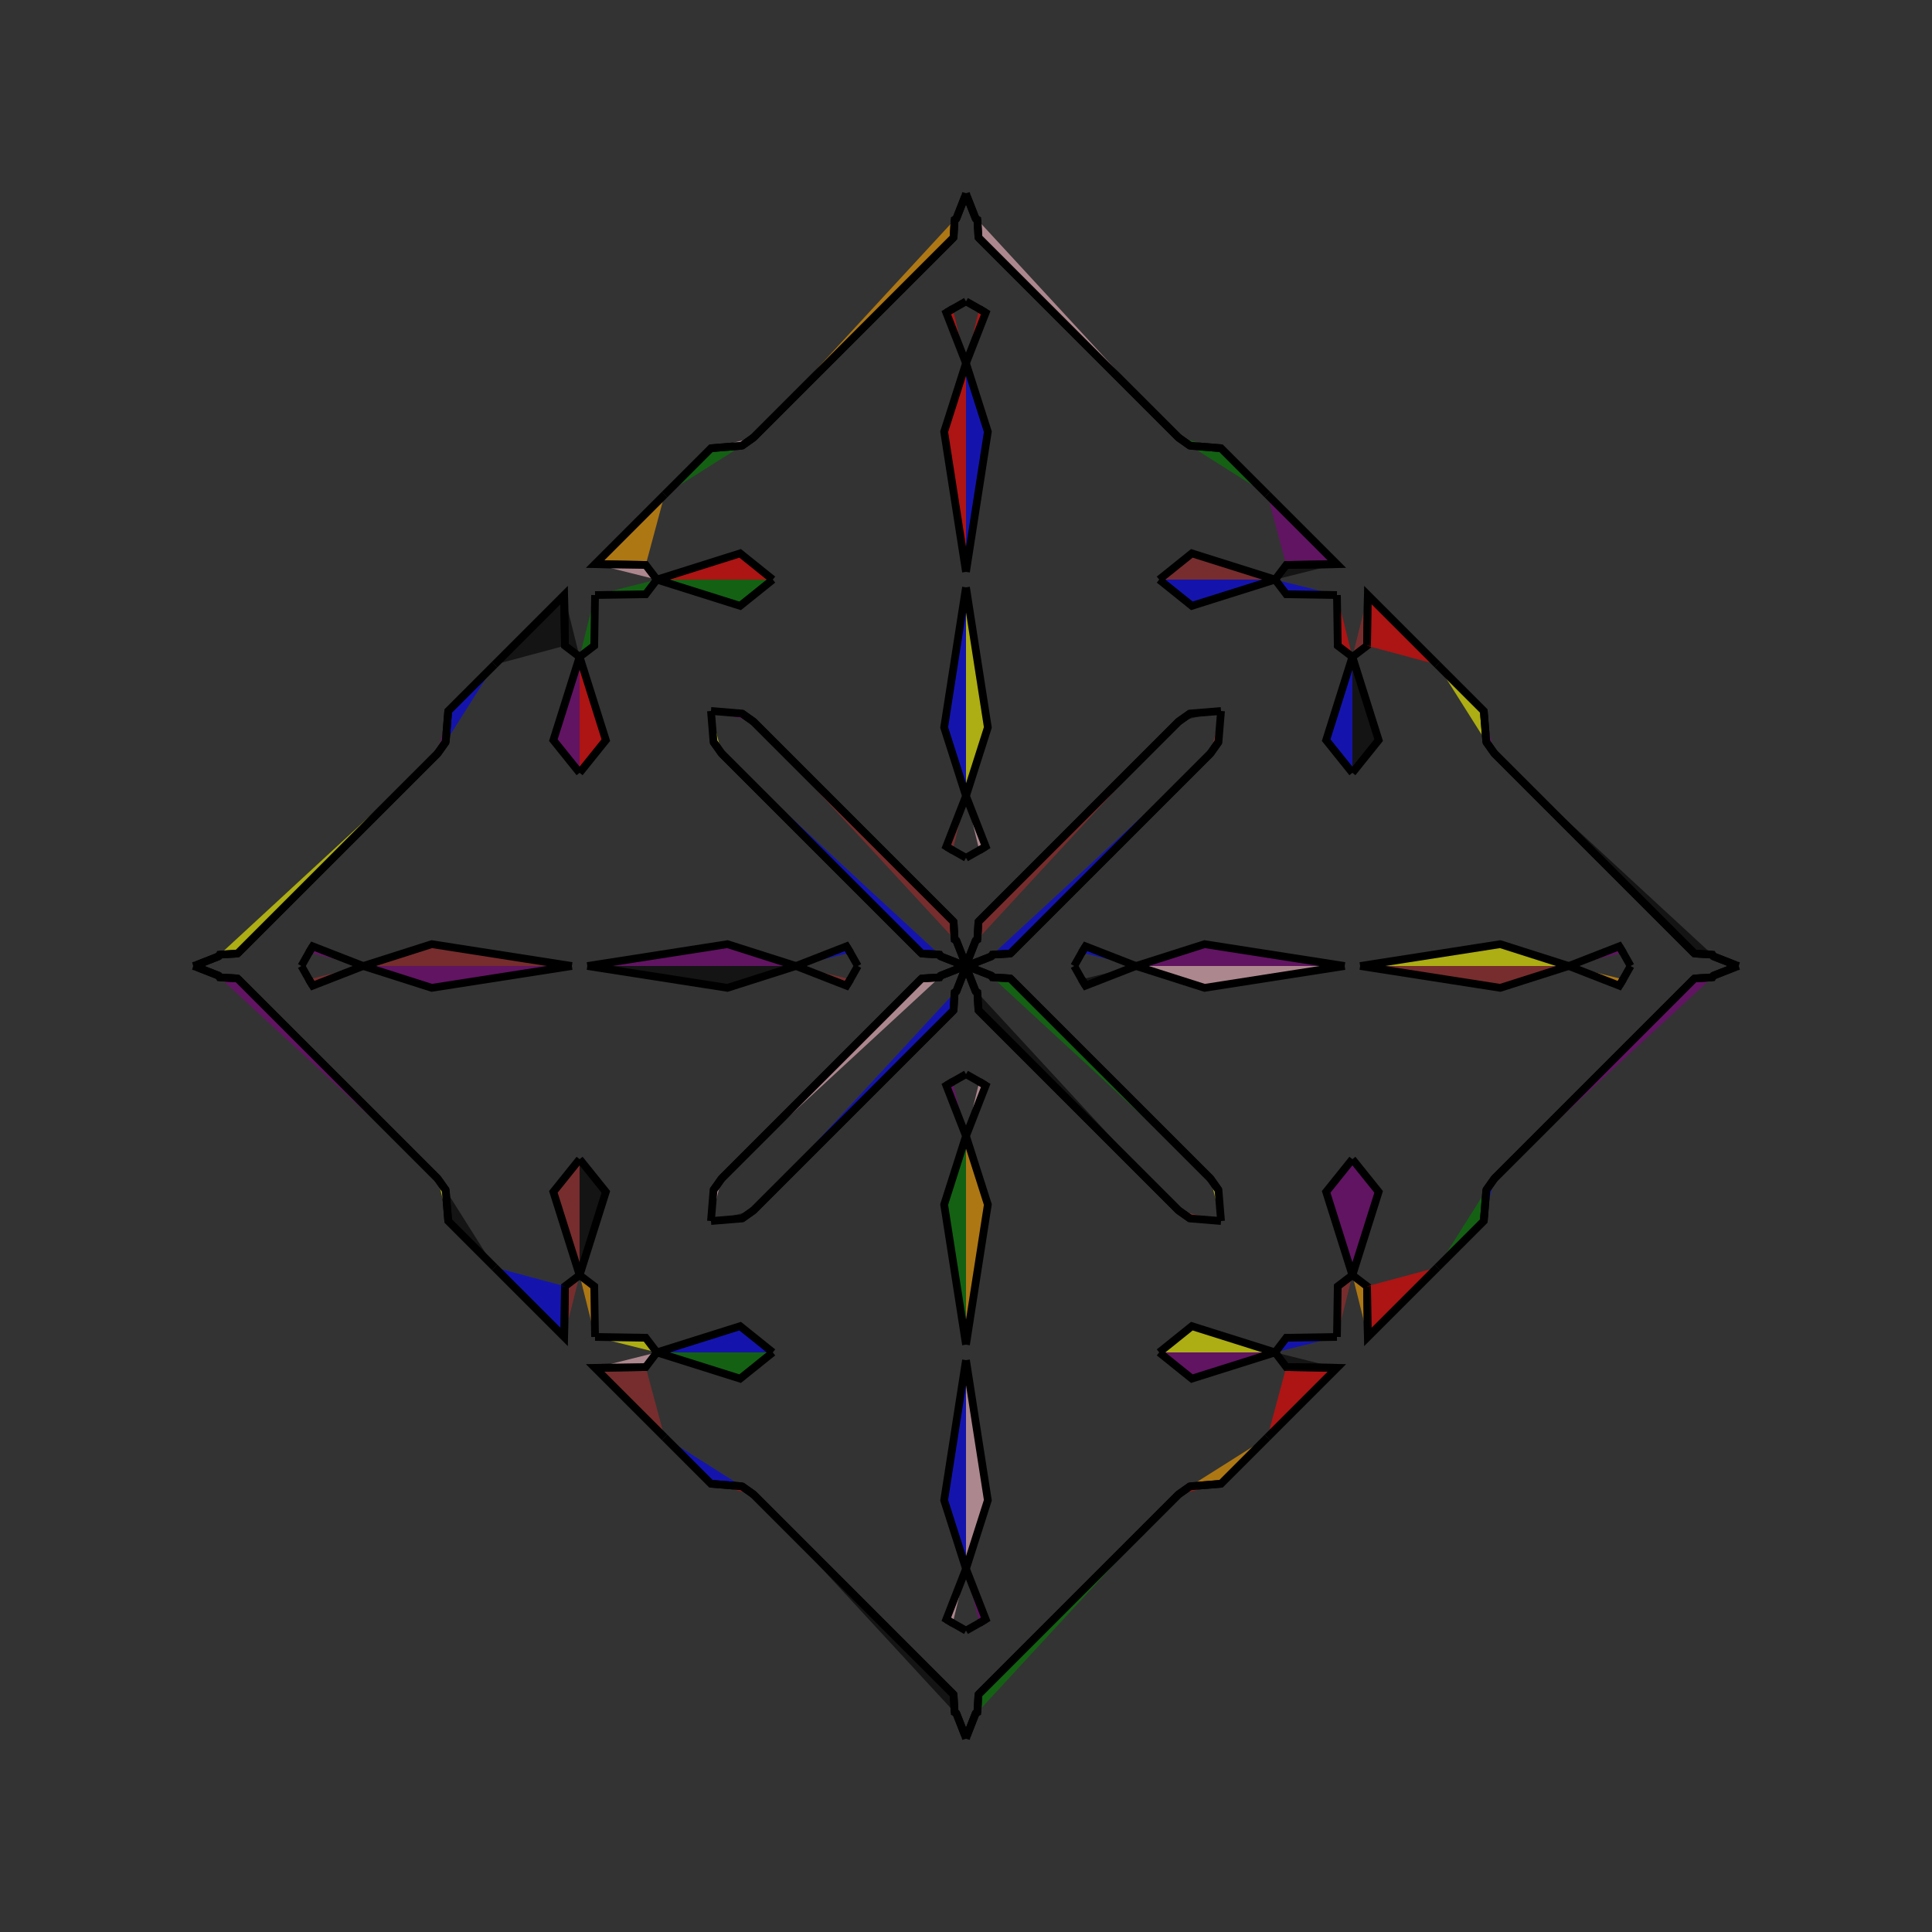 <?xml version="1.0" encoding="UTF-8"?>
<svg xmlns="http://www.w3.org/2000/svg" xmlns:xlink="http://www.w3.org/1999/xlink"
     width="250" height="250" viewBox="-125.0 -125.0 250 250">
<rect x="-125.0" y="-125.0" width="250" height="250" fill="#333333" stroke="none"/>
<defs>
</defs>
<path d="M14.0,-0.0 L14.973,-1.721 L15.469,-2.546" fill="yellow" fill-opacity="0.6" stroke="black" stroke-width="1" />
<path d="M14.0,-0.0 L14.973,1.721 L15.469,2.546" fill="yellow" fill-opacity="0.6" stroke="black" stroke-width="1" />
<path d="M14.973,-1.721 L15.469,-2.546 L22.0,-0.0" fill="blue" fill-opacity="0.6" stroke="black" stroke-width="1" />
<path d="M14.973,1.721 L15.469,2.546 L22.0,-0.0" fill="black" fill-opacity="0.6" stroke="black" stroke-width="1" />
<path d="M22.0,-0.0 L30.87,-2.827 L49.0,-0.0" fill="purple" fill-opacity="0.6" stroke="black" stroke-width="1" />
<path d="M22.0,-0.0 L30.87,2.827 L49.0,-0.0" fill="pink" fill-opacity="0.6" stroke="black" stroke-width="1" />
<path d="M50.0,-25.0 L46.604,-29.226 L50.0,-40.0" fill="blue" fill-opacity="0.6" stroke="black" stroke-width="1" />
<path d="M50.0,25.0 L46.604,29.226 L50.0,40.0" fill="purple" fill-opacity="0.6" stroke="black" stroke-width="1" />
<path d="M50.0,-40.0 L48.105,-41.444 L48.0,-48.0" fill="red" fill-opacity="0.6" stroke="black" stroke-width="1" />
<path d="M50.0,40.0 L48.105,41.444 L48.0,48.0" fill="brown" fill-opacity="0.6" stroke="black" stroke-width="1" />
<path d="M41.444,51.895 L48.0,52.0 L39.0,61.0" fill="red" fill-opacity="0.6" stroke="black" stroke-width="1" />
<path d="M41.444,-51.895 L48.0,-52.0 L39.0,-61.0" fill="purple" fill-opacity="0.6" stroke="black" stroke-width="1" />
<path d="M39.0,61.0 L33.0,67.0 L28.98,67.329" fill="orange" fill-opacity="0.6" stroke="black" stroke-width="1" />
<path d="M39.0,-61.0 L33.0,-67.0 L28.98,-67.329" fill="green" fill-opacity="0.6" stroke="black" stroke-width="1" />
<path d="M33.0,-33.0 L32.671,-28.98 L31.626,-27.503" fill="brown" fill-opacity="0.6" stroke="black" stroke-width="1" />
<path d="M33.0,33.0 L32.671,28.98 L31.626,27.503" fill="yellow" fill-opacity="0.6" stroke="black" stroke-width="1" />
<path d="M32.671,-28.98 L31.626,-27.503 L5.732,-1.61" fill="purple" fill-opacity="0.6" stroke="black" stroke-width="1" />
<path d="M32.671,28.98 L31.626,27.503 L5.732,1.61" fill="black" fill-opacity="0.6" stroke="black" stroke-width="1" />
<path d="M31.626,-27.503 L5.732,-1.61 L3.419,-1.471" fill="blue" fill-opacity="0.6" stroke="black" stroke-width="1" />
<path d="M31.626,27.503 L5.732,1.61 L3.419,1.471" fill="green" fill-opacity="0.6" stroke="black" stroke-width="1" />
<path d="M5.732,-1.61 L3.419,-1.471 L3.292,-1.253" fill="black" fill-opacity="0.6" stroke="black" stroke-width="1" />
<path d="M5.732,1.61 L3.419,1.471 L3.292,1.253" fill="orange" fill-opacity="0.6" stroke="black" stroke-width="1" />
<path d="M3.419,-1.471 L3.292,-1.253 L0.411,-0.121" fill="black" fill-opacity="0.6" stroke="black" stroke-width="1" />
<path d="M3.419,1.471 L3.292,1.253 L0.411,0.121" fill="red" fill-opacity="0.6" stroke="black" stroke-width="1" />
<path d="M3.292,-1.253 L0.411,-0.121 L0.0,-0.0" fill="orange" fill-opacity="0.6" stroke="black" stroke-width="1" />
<path d="M3.292,1.253 L0.411,0.121 L0.0,-0.0" fill="brown" fill-opacity="0.6" stroke="black" stroke-width="1" />
<path d="M-14.0,-0.0 L-14.973,-1.721 L-15.469,-2.546" fill="pink" fill-opacity="0.6" stroke="black" stroke-width="1" />
<path d="M-14.0,-0.0 L-14.973,1.721 L-15.469,2.546" fill="black" fill-opacity="0.6" stroke="black" stroke-width="1" />
<path d="M-14.973,-1.721 L-15.469,-2.546 L-22.0,-0.0" fill="blue" fill-opacity="0.6" stroke="black" stroke-width="1" />
<path d="M-14.973,1.721 L-15.469,2.546 L-22.0,-0.0" fill="brown" fill-opacity="0.6" stroke="black" stroke-width="1" />
<path d="M-22.0,-0.0 L-30.87,-2.827 L-49.0,-0.0" fill="purple" fill-opacity="0.6" stroke="black" stroke-width="1" />
<path d="M-22.0,-0.0 L-30.87,2.827 L-49.0,-0.0" fill="black" fill-opacity="0.6" stroke="black" stroke-width="1" />
<path d="M-50.0,-25.0 L-46.604,-29.226 L-50.0,-40.0" fill="red" fill-opacity="0.6" stroke="black" stroke-width="1" />
<path d="M-50.0,25.0 L-46.604,29.226 L-50.0,40.0" fill="black" fill-opacity="0.6" stroke="black" stroke-width="1" />
<path d="M-50.0,-40.0 L-48.105,-41.444 L-48.0,-48.0" fill="green" fill-opacity="0.6" stroke="black" stroke-width="1" />
<path d="M-50.0,40.0 L-48.105,41.444 L-48.0,48.0" fill="orange" fill-opacity="0.6" stroke="black" stroke-width="1" />
<path d="M-41.444,51.895 L-48.0,52.0 L-39.0,61.0" fill="brown" fill-opacity="0.6" stroke="black" stroke-width="1" />
<path d="M-41.444,-51.895 L-48.0,-52.0 L-39.0,-61.0" fill="orange" fill-opacity="0.6" stroke="black" stroke-width="1" />
<path d="M-39.0,61.0 L-33.0,67.0 L-28.98,67.329" fill="blue" fill-opacity="0.6" stroke="black" stroke-width="1" />
<path d="M-39.0,-61.0 L-33.0,-67.0 L-28.98,-67.329" fill="green" fill-opacity="0.6" stroke="black" stroke-width="1" />
<path d="M-33.0,-33.0 L-32.671,-28.98 L-31.626,-27.503" fill="yellow" fill-opacity="0.6" stroke="black" stroke-width="1" />
<path d="M-33.0,33.0 L-32.671,28.98 L-31.626,27.503" fill="pink" fill-opacity="0.6" stroke="black" stroke-width="1" />
<path d="M-32.671,-28.98 L-31.626,-27.503 L-5.732,-1.61" fill="brown" fill-opacity="0.6" stroke="black" stroke-width="1" />
<path d="M-32.671,28.98 L-31.626,27.503 L-5.732,1.61" fill="purple" fill-opacity="0.6" stroke="black" stroke-width="1" />
<path d="M-31.626,-27.503 L-5.732,-1.61 L-3.419,-1.471" fill="blue" fill-opacity="0.6" stroke="black" stroke-width="1" />
<path d="M-31.626,27.503 L-5.732,1.61 L-3.419,1.471" fill="pink" fill-opacity="0.6" stroke="black" stroke-width="1" />
<path d="M-5.732,-1.61 L-3.419,-1.471 L-3.292,-1.253" fill="black" fill-opacity="0.6" stroke="black" stroke-width="1" />
<path d="M-5.732,1.61 L-3.419,1.471 L-3.292,1.253" fill="black" fill-opacity="0.6" stroke="black" stroke-width="1" />
<path d="M-3.419,-1.471 L-3.292,-1.253 L-0.411,-0.121" fill="orange" fill-opacity="0.6" stroke="black" stroke-width="1" />
<path d="M-3.419,1.471 L-3.292,1.253 L-0.411,0.121" fill="purple" fill-opacity="0.6" stroke="black" stroke-width="1" />
<path d="M-3.292,-1.253 L-0.411,-0.121 L0.0,-0.0" fill="red" fill-opacity="0.6" stroke="black" stroke-width="1" />
<path d="M-3.292,1.253 L-0.411,0.121 L0.0,-0.0" fill="red" fill-opacity="0.6" stroke="black" stroke-width="1" />
<path d="M86.0,-0.0 L85.027,1.721 L84.531,2.546" fill="green" fill-opacity="0.6" stroke="black" stroke-width="1" />
<path d="M86.0,-0.0 L85.027,-1.721 L84.531,-2.546" fill="red" fill-opacity="0.6" stroke="black" stroke-width="1" />
<path d="M85.027,1.721 L84.531,2.546 L78.0,-0.0" fill="orange" fill-opacity="0.6" stroke="black" stroke-width="1" />
<path d="M85.027,-1.721 L84.531,-2.546 L78.0,-0.0" fill="purple" fill-opacity="0.6" stroke="black" stroke-width="1" />
<path d="M78.0,-0.0 L69.13,2.827 L51.0,-0.0" fill="brown" fill-opacity="0.6" stroke="black" stroke-width="1" />
<path d="M78.0,-0.0 L69.13,-2.827 L51.0,-0.0" fill="yellow" fill-opacity="0.6" stroke="black" stroke-width="1" />
<path d="M50.0,25.0 L53.396,29.226 L50.0,40.0" fill="purple" fill-opacity="0.6" stroke="black" stroke-width="1" />
<path d="M50.0,-25.0 L53.396,-29.226 L50.0,-40.0" fill="black" fill-opacity="0.6" stroke="black" stroke-width="1" />
<path d="M50.0,40.0 L51.895,41.444 L52.0,48.0" fill="orange" fill-opacity="0.6" stroke="black" stroke-width="1" />
<path d="M50.0,-40.0 L51.895,-41.444 L52.0,-48.0" fill="brown" fill-opacity="0.6" stroke="black" stroke-width="1" />
<path d="M51.895,41.444 L52.0,48.0 L61.0,39.0" fill="red" fill-opacity="0.6" stroke="black" stroke-width="1" />
<path d="M51.895,-41.444 L52.0,-48.0 L61.0,-39.0" fill="red" fill-opacity="0.6" stroke="black" stroke-width="1" />
<path d="M61.0,39.0 L67.0,33.0 L67.329,28.98" fill="green" fill-opacity="0.6" stroke="black" stroke-width="1" />
<path d="M61.0,-39.0 L67.0,-33.0 L67.329,-28.98" fill="yellow" fill-opacity="0.6" stroke="black" stroke-width="1" />
<path d="M67.0,33.0 L67.329,28.98 L68.374,27.503" fill="blue" fill-opacity="0.6" stroke="black" stroke-width="1" />
<path d="M67.0,-33.0 L67.329,-28.98 L68.374,-27.503" fill="purple" fill-opacity="0.6" stroke="black" stroke-width="1" />
<path d="M67.329,28.98 L68.374,27.503 L94.268,1.61" fill="red" fill-opacity="0.6" stroke="black" stroke-width="1" />
<path d="M67.329,-28.98 L68.374,-27.503 L94.268,-1.61" fill="red" fill-opacity="0.6" stroke="black" stroke-width="1" />
<path d="M68.374,27.503 L94.268,1.61 L96.581,1.471" fill="purple" fill-opacity="0.6" stroke="black" stroke-width="1" />
<path d="M68.374,-27.503 L94.268,-1.61 L96.581,-1.471" fill="black" fill-opacity="0.6" stroke="black" stroke-width="1" />
<path d="M94.268,1.61 L96.581,1.471 L96.708,1.253" fill="purple" fill-opacity="0.6" stroke="black" stroke-width="1" />
<path d="M94.268,-1.61 L96.581,-1.471 L96.708,-1.253" fill="orange" fill-opacity="0.6" stroke="black" stroke-width="1" />
<path d="M96.581,1.471 L96.708,1.253 L99.589,0.121" fill="brown" fill-opacity="0.6" stroke="black" stroke-width="1" />
<path d="M96.581,-1.471 L96.708,-1.253 L99.589,-0.121" fill="yellow" fill-opacity="0.6" stroke="black" stroke-width="1" />
<path d="M96.708,1.253 L99.589,0.121 L100.0,-0.0" fill="blue" fill-opacity="0.6" stroke="black" stroke-width="1" />
<path d="M96.708,-1.253 L99.589,-0.121 L100.0,-0.0" fill="purple" fill-opacity="0.6" stroke="black" stroke-width="1" />
<path d="M0.0,-14.0 L1.721,-14.973 L2.546,-15.469" fill="black" fill-opacity="0.6" stroke="black" stroke-width="1" />
<path d="M0.0,14.0 L1.721,14.973 L2.546,15.469" fill="green" fill-opacity="0.6" stroke="black" stroke-width="1" />
<path d="M0.0,86.0 L1.721,85.027 L2.546,84.531" fill="green" fill-opacity="0.6" stroke="black" stroke-width="1" />
<path d="M0.0,-86.0 L1.721,-85.027 L2.546,-84.531" fill="brown" fill-opacity="0.6" stroke="black" stroke-width="1" />
<path d="M1.721,-14.973 L2.546,-15.469 L0.0,-22.0" fill="pink" fill-opacity="0.6" stroke="black" stroke-width="1" />
<path d="M1.721,14.973 L2.546,15.469 L0.0,22.0" fill="pink" fill-opacity="0.6" stroke="black" stroke-width="1" />
<path d="M1.721,85.027 L2.546,84.531 L0.0,78.0" fill="purple" fill-opacity="0.6" stroke="black" stroke-width="1" />
<path d="M1.721,-85.027 L2.546,-84.531 L0.0,-78.0" fill="red" fill-opacity="0.6" stroke="black" stroke-width="1" />
<path d="M0.0,-22.0 L2.827,-30.87 L0.0,-49.0" fill="yellow" fill-opacity="0.6" stroke="black" stroke-width="1" />
<path d="M0.0,22.0 L2.827,30.87 L0.0,49.0" fill="orange" fill-opacity="0.6" stroke="black" stroke-width="1" />
<path d="M0.0,78.0 L2.827,69.13 L0.0,51.0" fill="pink" fill-opacity="0.6" stroke="black" stroke-width="1" />
<path d="M0.0,-78.0 L2.827,-69.13 L0.0,-51.0" fill="blue" fill-opacity="0.6" stroke="black" stroke-width="1" />
<path d="M25.0,-50.0 L29.226,-46.604 L40.0,-50.0" fill="blue" fill-opacity="0.6" stroke="black" stroke-width="1" />
<path d="M25.0,50.0 L29.226,46.604 L40.0,50.0" fill="yellow" fill-opacity="0.6" stroke="black" stroke-width="1" />
<path d="M25.0,50.0 L29.226,53.396 L40.0,50.0" fill="purple" fill-opacity="0.6" stroke="black" stroke-width="1" />
<path d="M25.0,-50.0 L29.226,-53.396 L40.0,-50.0" fill="brown" fill-opacity="0.6" stroke="black" stroke-width="1" />
<path d="M40.0,-50.0 L41.444,-48.105 L48.0,-48.0" fill="blue" fill-opacity="0.6" stroke="black" stroke-width="1" />
<path d="M40.0,50.0 L41.444,48.105 L48.0,48.0" fill="blue" fill-opacity="0.6" stroke="black" stroke-width="1" />
<path d="M40.0,50.0 L41.444,51.895 L48.0,52.0" fill="black" fill-opacity="0.6" stroke="black" stroke-width="1" />
<path d="M40.0,-50.0 L41.444,-51.895 L48.0,-52.0" fill="black" fill-opacity="0.6" stroke="black" stroke-width="1" />
<path d="M33.0,-33.0 L28.98,-32.671 L27.503,-31.626" fill="black" fill-opacity="0.6" stroke="black" stroke-width="1" />
<path d="M33.0,33.0 L28.98,32.671 L27.503,31.626" fill="brown" fill-opacity="0.6" stroke="black" stroke-width="1" />
<path d="M33.0,67.0 L28.98,67.329 L27.503,68.374" fill="red" fill-opacity="0.6" stroke="black" stroke-width="1" />
<path d="M33.0,-67.0 L28.98,-67.329 L27.503,-68.374" fill="green" fill-opacity="0.6" stroke="black" stroke-width="1" />
<path d="M28.98,-32.671 L27.503,-31.626 L1.61,-5.732" fill="brown" fill-opacity="0.6" stroke="black" stroke-width="1" />
<path d="M28.98,32.671 L27.503,31.626 L1.61,5.732" fill="green" fill-opacity="0.6" stroke="black" stroke-width="1" />
<path d="M28.98,67.329 L27.503,68.374 L1.61,94.268" fill="pink" fill-opacity="0.6" stroke="black" stroke-width="1" />
<path d="M28.98,-67.329 L27.503,-68.374 L1.61,-94.268" fill="pink" fill-opacity="0.6" stroke="black" stroke-width="1" />
<path d="M27.503,-31.626 L1.61,-5.732 L1.471,-3.419" fill="brown" fill-opacity="0.6" stroke="black" stroke-width="1" />
<path d="M27.503,31.626 L1.61,5.732 L1.471,3.419" fill="black" fill-opacity="0.6" stroke="black" stroke-width="1" />
<path d="M27.503,68.374 L1.61,94.268 L1.471,96.581" fill="green" fill-opacity="0.6" stroke="black" stroke-width="1" />
<path d="M27.503,-68.374 L1.61,-94.268 L1.471,-96.581" fill="pink" fill-opacity="0.6" stroke="black" stroke-width="1" />
<path d="M1.61,-5.732 L1.471,-3.419 L1.253,-3.292" fill="green" fill-opacity="0.6" stroke="black" stroke-width="1" />
<path d="M1.61,5.732 L1.471,3.419 L1.253,3.292" fill="red" fill-opacity="0.6" stroke="black" stroke-width="1" />
<path d="M1.61,94.268 L1.471,96.581 L1.253,96.708" fill="black" fill-opacity="0.6" stroke="black" stroke-width="1" />
<path d="M1.61,-94.268 L1.471,-96.581 L1.253,-96.708" fill="yellow" fill-opacity="0.6" stroke="black" stroke-width="1" />
<path d="M1.471,-3.419 L1.253,-3.292 L0.121,-0.411" fill="black" fill-opacity="0.6" stroke="black" stroke-width="1" />
<path d="M1.471,3.419 L1.253,3.292 L0.121,0.411" fill="orange" fill-opacity="0.6" stroke="black" stroke-width="1" />
<path d="M1.471,96.581 L1.253,96.708 L0.121,99.589" fill="orange" fill-opacity="0.6" stroke="black" stroke-width="1" />
<path d="M1.471,-96.581 L1.253,-96.708 L0.121,-99.589" fill="orange" fill-opacity="0.6" stroke="black" stroke-width="1" />
<path d="M1.253,-3.292 L0.121,-0.411 L0.0,-0.0" fill="green" fill-opacity="0.6" stroke="black" stroke-width="1" />
<path d="M1.253,3.292 L0.121,0.411 L0.0,-0.0" fill="red" fill-opacity="0.6" stroke="black" stroke-width="1" />
<path d="M1.253,96.708 L0.121,99.589 L0.0,100.0" fill="pink" fill-opacity="0.6" stroke="black" stroke-width="1" />
<path d="M1.253,-96.708 L0.121,-99.589 L0.0,-100.0" fill="purple" fill-opacity="0.6" stroke="black" stroke-width="1" />
<path d="M0.0,86.0 L-1.721,85.027 L-2.546,84.531" fill="green" fill-opacity="0.6" stroke="black" stroke-width="1" />
<path d="M0.0,-14.0 L-1.721,-14.973 L-2.546,-15.469" fill="blue" fill-opacity="0.6" stroke="black" stroke-width="1" />
<path d="M0.0,14.0 L-1.721,14.973 L-2.546,15.469" fill="yellow" fill-opacity="0.6" stroke="black" stroke-width="1" />
<path d="M0.0,-86.0 L-1.721,-85.027 L-2.546,-84.531" fill="black" fill-opacity="0.6" stroke="black" stroke-width="1" />
<path d="M-1.721,85.027 L-2.546,84.531 L0.0,78.0" fill="pink" fill-opacity="0.6" stroke="black" stroke-width="1" />
<path d="M-1.721,-14.973 L-2.546,-15.469 L0.0,-22.0" fill="brown" fill-opacity="0.6" stroke="black" stroke-width="1" />
<path d="M-1.721,14.973 L-2.546,15.469 L0.0,22.0" fill="purple" fill-opacity="0.6" stroke="black" stroke-width="1" />
<path d="M-1.721,-85.027 L-2.546,-84.531 L0.0,-78.0" fill="red" fill-opacity="0.6" stroke="black" stroke-width="1" />
<path d="M0.0,78.0 L-2.827,69.13 L0.0,51.0" fill="blue" fill-opacity="0.6" stroke="black" stroke-width="1" />
<path d="M0.0,-22.0 L-2.827,-30.87 L0.0,-49.0" fill="blue" fill-opacity="0.6" stroke="black" stroke-width="1" />
<path d="M0.0,22.0 L-2.827,30.87 L0.0,49.0" fill="green" fill-opacity="0.6" stroke="black" stroke-width="1" />
<path d="M0.0,-78.0 L-2.827,-69.13 L0.0,-51.0" fill="red" fill-opacity="0.6" stroke="black" stroke-width="1" />
<path d="M-25.0,50.0 L-29.226,53.396 L-40.0,50.0" fill="green" fill-opacity="0.6" stroke="black" stroke-width="1" />
<path d="M-25.0,-50.0 L-29.226,-46.604 L-40.0,-50.0" fill="green" fill-opacity="0.6" stroke="black" stroke-width="1" />
<path d="M-25.0,50.0 L-29.226,46.604 L-40.0,50.0" fill="blue" fill-opacity="0.6" stroke="black" stroke-width="1" />
<path d="M-25.0,-50.0 L-29.226,-53.396 L-40.0,-50.0" fill="red" fill-opacity="0.6" stroke="black" stroke-width="1" />
<path d="M-40.0,50.0 L-41.444,51.895 L-48.0,52.0" fill="pink" fill-opacity="0.6" stroke="black" stroke-width="1" />
<path d="M-40.0,-50.0 L-41.444,-48.105 L-48.0,-48.0" fill="green" fill-opacity="0.6" stroke="black" stroke-width="1" />
<path d="M-40.0,50.0 L-41.444,48.105 L-48.0,48.0" fill="yellow" fill-opacity="0.6" stroke="black" stroke-width="1" />
<path d="M-40.0,-50.0 L-41.444,-51.895 L-48.0,-52.0" fill="pink" fill-opacity="0.6" stroke="black" stroke-width="1" />
<path d="M-33.0,67.0 L-28.98,67.329 L-27.503,68.374" fill="red" fill-opacity="0.6" stroke="black" stroke-width="1" />
<path d="M-33.0,-33.0 L-28.98,-32.671 L-27.503,-31.626" fill="purple" fill-opacity="0.6" stroke="black" stroke-width="1" />
<path d="M-33.0,33.0 L-28.98,32.671 L-27.503,31.626" fill="black" fill-opacity="0.6" stroke="black" stroke-width="1" />
<path d="M-33.0,-67.0 L-28.98,-67.329 L-27.503,-68.374" fill="pink" fill-opacity="0.6" stroke="black" stroke-width="1" />
<path d="M-28.98,67.329 L-27.503,68.374 L-1.61,94.268" fill="yellow" fill-opacity="0.6" stroke="black" stroke-width="1" />
<path d="M-28.98,-32.671 L-27.503,-31.626 L-1.61,-5.732" fill="yellow" fill-opacity="0.6" stroke="black" stroke-width="1" />
<path d="M-28.98,32.671 L-27.503,31.626 L-1.61,5.732" fill="purple" fill-opacity="0.6" stroke="black" stroke-width="1" />
<path d="M-28.98,-67.329 L-27.503,-68.374 L-1.61,-94.268" fill="orange" fill-opacity="0.6" stroke="black" stroke-width="1" />
<path d="M-27.503,68.374 L-1.61,94.268 L-1.471,96.581" fill="black" fill-opacity="0.6" stroke="black" stroke-width="1" />
<path d="M-27.503,-31.626 L-1.61,-5.732 L-1.471,-3.419" fill="brown" fill-opacity="0.6" stroke="black" stroke-width="1" />
<path d="M-27.503,31.626 L-1.61,5.732 L-1.471,3.419" fill="blue" fill-opacity="0.6" stroke="black" stroke-width="1" />
<path d="M-27.503,-68.374 L-1.61,-94.268 L-1.471,-96.581" fill="orange" fill-opacity="0.6" stroke="black" stroke-width="1" />
<path d="M-1.61,94.268 L-1.471,96.581 L-1.253,96.708" fill="orange" fill-opacity="0.6" stroke="black" stroke-width="1" />
<path d="M-1.61,-5.732 L-1.471,-3.419 L-1.253,-3.292" fill="black" fill-opacity="0.6" stroke="black" stroke-width="1" />
<path d="M-1.61,5.732 L-1.471,3.419 L-1.253,3.292" fill="purple" fill-opacity="0.6" stroke="black" stroke-width="1" />
<path d="M-1.61,-94.268 L-1.471,-96.581 L-1.253,-96.708" fill="black" fill-opacity="0.6" stroke="black" stroke-width="1" />
<path d="M-1.471,96.581 L-1.253,96.708 L-0.121,99.589" fill="red" fill-opacity="0.6" stroke="black" stroke-width="1" />
<path d="M-1.471,-3.419 L-1.253,-3.292 L-0.121,-0.411" fill="purple" fill-opacity="0.6" stroke="black" stroke-width="1" />
<path d="M-1.471,3.419 L-1.253,3.292 L-0.121,0.411" fill="pink" fill-opacity="0.6" stroke="black" stroke-width="1" />
<path d="M-1.471,-96.581 L-1.253,-96.708 L-0.121,-99.589" fill="red" fill-opacity="0.6" stroke="black" stroke-width="1" />
<path d="M-1.253,96.708 L-0.121,99.589 L0.0,100.0" fill="orange" fill-opacity="0.6" stroke="black" stroke-width="1" />
<path d="M-1.253,-3.292 L-0.121,-0.411 L0.0,-0.0" fill="black" fill-opacity="0.6" stroke="black" stroke-width="1" />
<path d="M-1.253,3.292 L-0.121,0.411 L0.0,-0.0" fill="black" fill-opacity="0.6" stroke="black" stroke-width="1" />
<path d="M-1.253,-96.708 L-0.121,-99.589 L0.0,-100.0" fill="black" fill-opacity="0.6" stroke="black" stroke-width="1" />
<path d="M-86.0,-0.0 L-85.027,-1.721 L-84.531,-2.546" fill="green" fill-opacity="0.6" stroke="black" stroke-width="1" />
<path d="M-86.0,-0.0 L-85.027,1.721 L-84.531,2.546" fill="purple" fill-opacity="0.6" stroke="black" stroke-width="1" />
<path d="M-85.027,-1.721 L-84.531,-2.546 L-78.0,-0.0" fill="purple" fill-opacity="0.6" stroke="black" stroke-width="1" />
<path d="M-85.027,1.721 L-84.531,2.546 L-78.0,-0.0" fill="brown" fill-opacity="0.6" stroke="black" stroke-width="1" />
<path d="M-78.0,-0.0 L-69.13,-2.827 L-51.0,-0.0" fill="brown" fill-opacity="0.6" stroke="black" stroke-width="1" />
<path d="M-78.0,-0.0 L-69.13,2.827 L-51.0,-0.0" fill="purple" fill-opacity="0.6" stroke="black" stroke-width="1" />
<path d="M-50.0,-25.0 L-53.396,-29.226 L-50.0,-40.0" fill="purple" fill-opacity="0.6" stroke="black" stroke-width="1" />
<path d="M-50.0,25.0 L-53.396,29.226 L-50.0,40.0" fill="brown" fill-opacity="0.6" stroke="black" stroke-width="1" />
<path d="M-50.0,-40.0 L-51.895,-41.444 L-52.0,-48.0" fill="black" fill-opacity="0.6" stroke="black" stroke-width="1" />
<path d="M-50.0,40.0 L-51.895,41.444 L-52.0,48.0" fill="brown" fill-opacity="0.6" stroke="black" stroke-width="1" />
<path d="M-51.895,-41.444 L-52.0,-48.0 L-61.0,-39.0" fill="black" fill-opacity="0.6" stroke="black" stroke-width="1" />
<path d="M-51.895,41.444 L-52.0,48.0 L-61.0,39.0" fill="blue" fill-opacity="0.6" stroke="black" stroke-width="1" />
<path d="M-61.0,-39.0 L-67.0,-33.0 L-67.329,-28.98" fill="blue" fill-opacity="0.6" stroke="black" stroke-width="1" />
<path d="M-61.0,39.0 L-67.0,33.0 L-67.329,28.98" fill="black" fill-opacity="0.6" stroke="black" stroke-width="1" />
<path d="M-67.0,-33.0 L-67.329,-28.98 L-68.374,-27.503" fill="purple" fill-opacity="0.6" stroke="black" stroke-width="1" />
<path d="M-67.0,33.0 L-67.329,28.98 L-68.374,27.503" fill="yellow" fill-opacity="0.6" stroke="black" stroke-width="1" />
<path d="M-67.329,-28.98 L-68.374,-27.503 L-94.268,-1.61" fill="brown" fill-opacity="0.6" stroke="black" stroke-width="1" />
<path d="M-67.329,28.98 L-68.374,27.503 L-94.268,1.61" fill="yellow" fill-opacity="0.6" stroke="black" stroke-width="1" />
<path d="M-68.374,-27.503 L-94.268,-1.61 L-96.581,-1.471" fill="yellow" fill-opacity="0.6" stroke="black" stroke-width="1" />
<path d="M-68.374,27.503 L-94.268,1.61 L-96.581,1.471" fill="purple" fill-opacity="0.6" stroke="black" stroke-width="1" />
<path d="M-94.268,-1.61 L-96.581,-1.471 L-96.708,-1.253" fill="pink" fill-opacity="0.6" stroke="black" stroke-width="1" />
<path d="M-94.268,1.61 L-96.581,1.471 L-96.708,1.253" fill="purple" fill-opacity="0.6" stroke="black" stroke-width="1" />
<path d="M-96.581,-1.471 L-96.708,-1.253 L-99.589,-0.121" fill="purple" fill-opacity="0.6" stroke="black" stroke-width="1" />
<path d="M-96.581,1.471 L-96.708,1.253 L-99.589,0.121" fill="yellow" fill-opacity="0.6" stroke="black" stroke-width="1" />
<path d="M-96.708,-1.253 L-99.589,-0.121 L-100.0,-0.0" fill="blue" fill-opacity="0.6" stroke="black" stroke-width="1" />
<path d="M-96.708,1.253 L-99.589,0.121 L-100.0,-0.0" fill="yellow" fill-opacity="0.6" stroke="black" stroke-width="1" />
</svg>